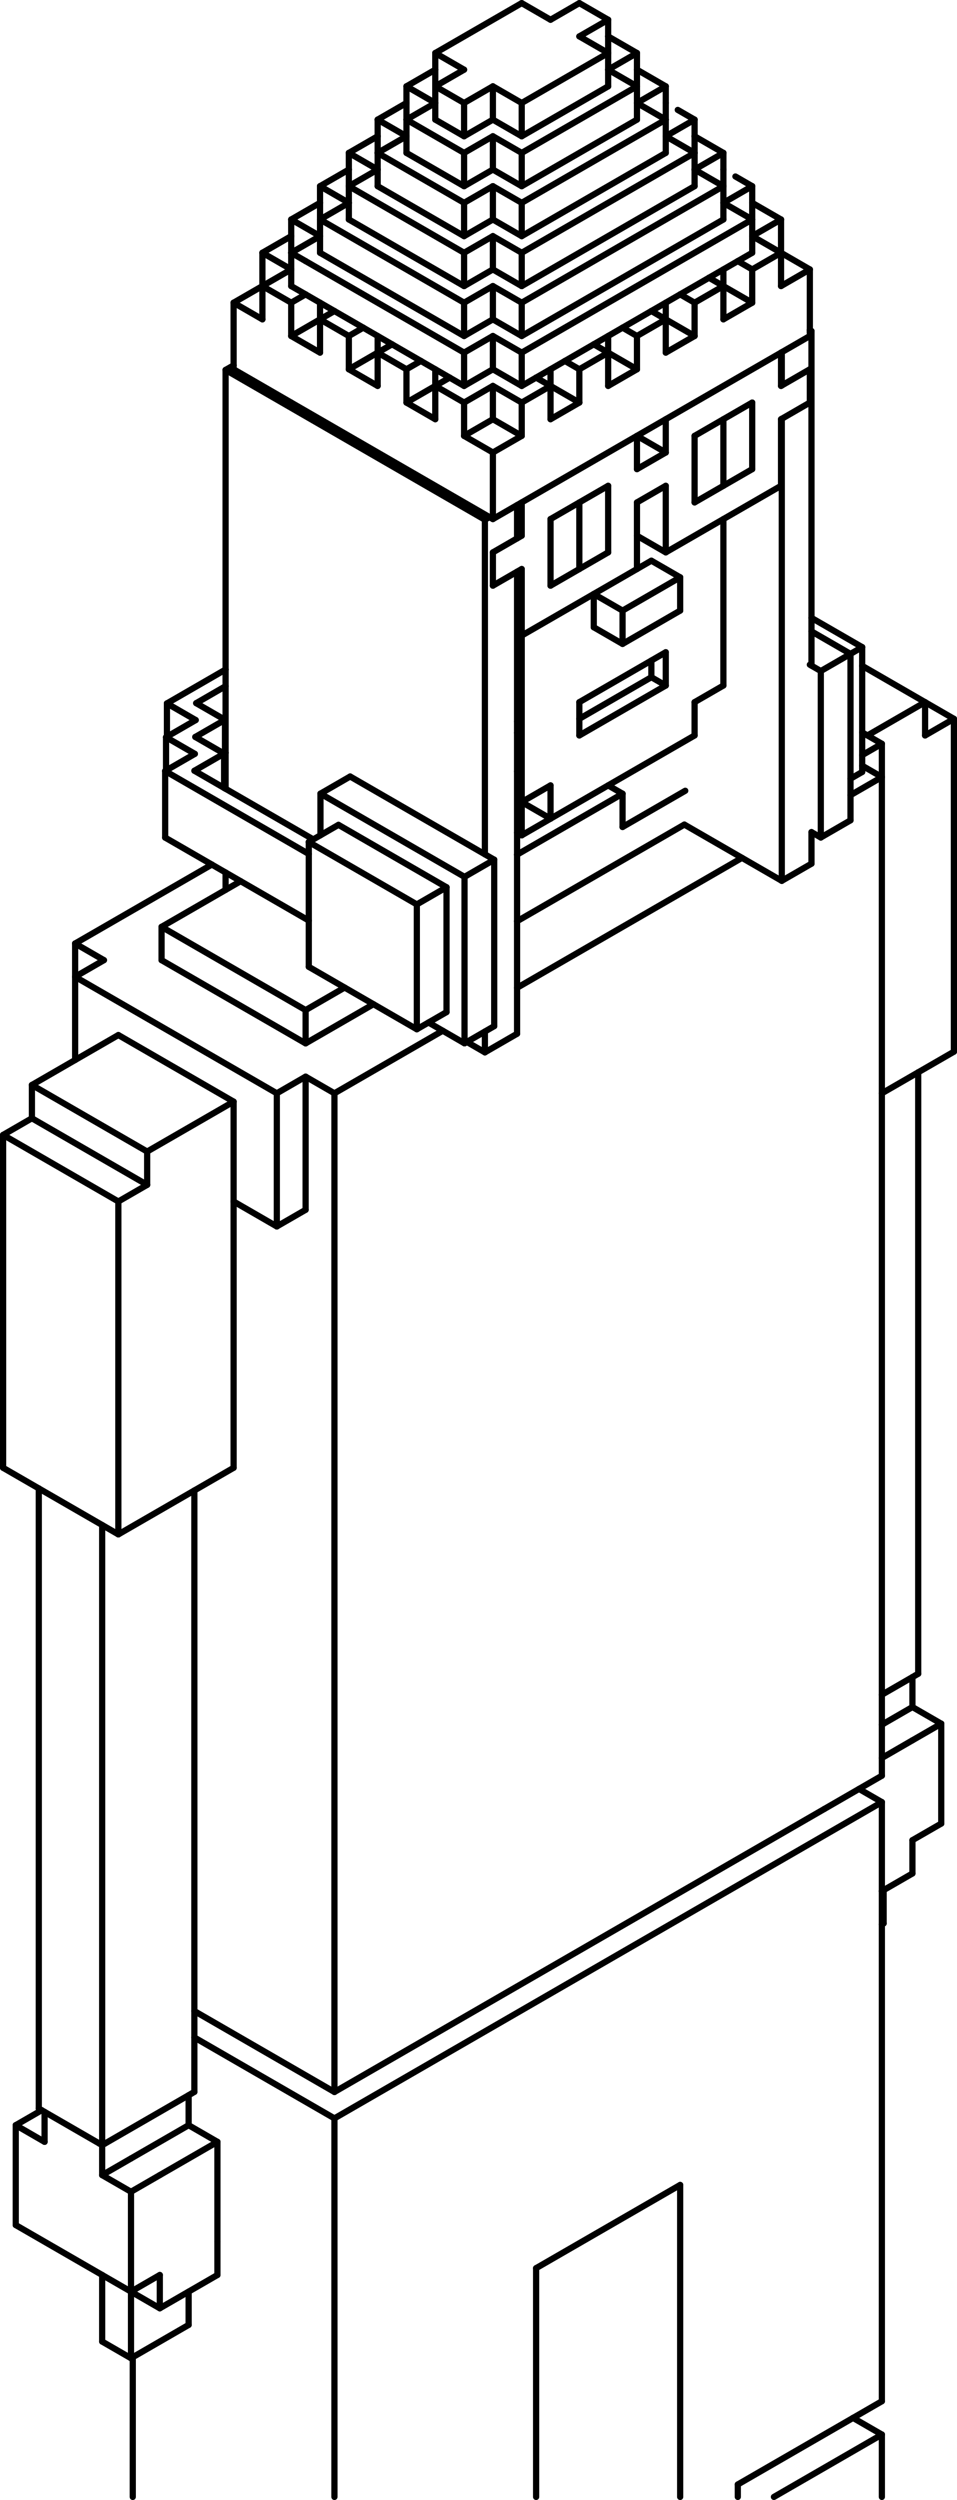 <svg xmlns="http://www.w3.org/2000/svg" viewBox="0 0 461.85 1205.81"><defs><style>.cls-1{fill:none;stroke:#000;stroke-linecap:round;stroke-linejoin:round;stroke-width:3px;}</style></defs><title>Asset 3riku</title><g id="Layer_2" data-name="Layer 2"><g id="Make2D::Visible::Curves"><line class="cls-1" x1="425.59" y1="1174.23" x2="373.5" y2="1204.31"/><line class="cls-1" x1="328.25" y1="1204.31" x2="328.25" y2="1053.84"/><line class="cls-1" x1="161.4" y1="1021.73" x2="161.4" y2="1204.31"/><line class="cls-1" x1="425.59" y1="1174.23" x2="425.59" y2="1204.31"/><line class="cls-1" x1="356.07" y1="1204.31" x2="356.07" y2="1198.31"/><line class="cls-1" x1="64.07" y1="1204.31" x2="64.07" y2="1136.92"/><line class="cls-1" x1="258.73" y1="1204.31" x2="258.73" y2="1093.98"/><line class="cls-1" x1="258.73" y1="182.13" x2="272.64" y2="174.1"/><line class="cls-1" x1="286.55" y1="166.07" x2="300.45" y2="158.04"/><line class="cls-1" x1="314.35" y1="150.01" x2="328.25" y2="141.98"/><line class="cls-1" x1="342.16" y1="133.96" x2="356.07" y2="125.93"/><line class="cls-1" x1="175.31" y1="158.04" x2="189.21" y2="166.07"/><line class="cls-1" x1="203.12" y1="174.1" x2="217.02" y2="182.13"/><line class="cls-1" x1="328.25" y1="141.98" x2="335.21" y2="146"/><line class="cls-1" x1="328.25" y1="141.98" x2="342.16" y2="133.96"/><line class="cls-1" x1="300.45" y1="158.04" x2="314.35" y2="150.01"/><line class="cls-1" x1="272.64" y1="174.1" x2="286.55" y2="166.07"/><line class="cls-1" x1="223.97" y1="186.14" x2="237.87" y2="178.11"/><line class="cls-1" x1="237.87" y1="178.11" x2="251.78" y2="186.14"/><line class="cls-1" x1="189.21" y1="166.07" x2="203.12" y2="174.1"/><line class="cls-1" x1="161.4" y1="150.01" x2="175.31" y2="158.04"/><polyline class="cls-1" points="154.45 113.89 147.5 117.9 140.54 121.92"/><line class="cls-1" x1="140.54" y1="121.92" x2="140.54" y2="137.98"/><polyline class="cls-1" points="223.97 170.08 230.92 166.07 237.87 162.06"/><polyline class="cls-1" points="237.87 162.06 244.83 166.07 251.78 170.08"/><line class="cls-1" x1="251.78" y1="170.08" x2="363.02" y2="105.86"/><line class="cls-1" x1="251.78" y1="170.08" x2="251.78" y2="186.14"/><line class="cls-1" x1="223.97" y1="170.08" x2="223.97" y2="186.14"/><line class="cls-1" x1="237.87" y1="162.06" x2="237.87" y2="178.11"/><polyline class="cls-1" points="363.02 105.86 356.07 101.85 349.13 97.84"/><line class="cls-1" x1="363.02" y1="105.86" x2="363.02" y2="121.92"/><line class="cls-1" x1="147.49" y1="125.93" x2="223.97" y2="170.08"/><line class="cls-1" x1="147.49" y1="141.98" x2="161.4" y2="150.01"/><polyline class="cls-1" points="154.45 89.8 161.4 93.82 168.35 97.83"/><line class="cls-1" x1="251.78" y1="146" x2="349.11" y2="89.8"/><line class="cls-1" x1="251.78" y1="162.06" x2="349.11" y2="105.86"/><polyline class="cls-1" points="335.21 81.78 342.16 77.77 349.11 73.75"/><line class="cls-1" x1="349.11" y1="73.75" x2="335.21" y2="65.72"/><line class="cls-1" x1="349.11" y1="89.8" x2="349.11" y2="105.86"/><line class="cls-1" x1="154.45" y1="105.86" x2="154.45" y2="121.92"/><line class="cls-1" x1="154.45" y1="105.86" x2="223.97" y2="146"/><line class="cls-1" x1="154.45" y1="121.92" x2="223.97" y2="162.06"/><polyline class="cls-1" points="168.35 73.75 175.31 77.77 182.26 81.78"/><line class="cls-1" x1="168.35" y1="89.8" x2="223.97" y2="121.92"/><line class="cls-1" x1="168.35" y1="105.86" x2="223.97" y2="137.98"/><line class="cls-1" x1="168.35" y1="89.8" x2="168.35" y2="105.86"/><polyline class="cls-1" points="237.87 113.89 244.83 117.9 251.78 121.92"/><line class="cls-1" x1="251.78" y1="121.92" x2="335.21" y2="73.75"/><line class="cls-1" x1="251.78" y1="137.98" x2="335.21" y2="89.8"/><line class="cls-1" x1="223.97" y1="121.92" x2="223.97" y2="137.98"/><line class="cls-1" x1="223.97" y1="137.98" x2="237.87" y2="129.95"/><line class="cls-1" x1="237.87" y1="113.89" x2="237.87" y2="129.95"/><polyline class="cls-1" points="321.3 65.72 328.25 61.71 335.21 57.7"/><line class="cls-1" x1="335.21" y1="65.72" x2="335.21" y2="73.75"/><line class="cls-1" x1="335.21" y1="73.75" x2="335.21" y2="89.8"/><polyline class="cls-1" points="182.26 57.7 189.21 61.71 196.16 65.72"/><line class="cls-1" x1="182.26" y1="89.8" x2="223.97" y2="113.89"/><line class="cls-1" x1="182.26" y1="73.75" x2="223.97" y2="97.83"/><line class="cls-1" x1="182.26" y1="73.75" x2="182.26" y2="89.8"/><polyline class="cls-1" points="237.87 89.8 244.83 93.82 251.78 97.83"/><line class="cls-1" x1="251.78" y1="113.89" x2="321.3" y2="73.75"/><line class="cls-1" x1="251.78" y1="97.83" x2="321.3" y2="57.7"/><line class="cls-1" x1="251.78" y1="97.83" x2="251.78" y2="113.89"/><line class="cls-1" x1="223.97" y1="97.83" x2="223.97" y2="113.89"/><line class="cls-1" x1="237.87" y1="105.86" x2="251.78" y2="113.89"/><line class="cls-1" x1="237.87" y1="89.8" x2="237.87" y2="105.86"/><polyline class="cls-1" points="307.4 49.67 314.35 45.65 321.3 41.64"/><line class="cls-1" x1="321.3" y1="57.7" x2="321.3" y2="73.75"/><polyline class="cls-1" points="196.16 41.64 203.12 45.65 210.07 49.67"/><line class="cls-1" x1="196.16" y1="73.75" x2="223.97" y2="89.8"/><line class="cls-1" x1="196.16" y1="57.7" x2="223.97" y2="73.75"/><line class="cls-1" x1="196.16" y1="57.7" x2="196.16" y2="73.75"/><polyline class="cls-1" points="223.97 73.75 230.92 69.73 237.87 65.72"/><polyline class="cls-1" points="237.87 65.72 244.83 69.73 251.78 73.75"/><line class="cls-1" x1="251.78" y1="89.8" x2="307.4" y2="57.7"/><line class="cls-1" x1="251.78" y1="73.75" x2="307.4" y2="41.64"/><line class="cls-1" x1="251.78" y1="73.75" x2="251.78" y2="89.8"/><line class="cls-1" x1="223.97" y1="73.75" x2="223.97" y2="89.8"/><line class="cls-1" x1="223.97" y1="89.8" x2="237.87" y2="81.78"/><line class="cls-1" x1="237.87" y1="81.78" x2="251.78" y2="89.8"/><line class="cls-1" x1="237.87" y1="65.72" x2="237.87" y2="81.78"/><line class="cls-1" x1="210.07" y1="33.61" x2="196.16" y2="41.64"/><polyline class="cls-1" points="293.5 33.61 300.45 29.6 307.4 25.58"/><line class="cls-1" x1="307.4" y1="41.64" x2="307.4" y2="57.7"/><line class="cls-1" x1="210.07" y1="57.7" x2="223.97" y2="65.72"/><line class="cls-1" x1="210.07" y1="41.64" x2="223.97" y2="49.67"/><line class="cls-1" x1="210.07" y1="41.64" x2="210.07" y2="57.7"/><line class="cls-1" x1="210.07" y1="25.58" x2="210.07" y2="33.61"/><line class="cls-1" x1="210.07" y1="25.58" x2="223.97" y2="33.61"/><line class="cls-1" x1="251.78" y1="65.72" x2="293.5" y2="41.64"/><line class="cls-1" x1="251.78" y1="49.67" x2="293.5" y2="25.58"/><line class="cls-1" x1="251.78" y1="49.67" x2="251.78" y2="65.72"/><line class="cls-1" x1="223.97" y1="49.67" x2="223.97" y2="65.72"/><line class="cls-1" x1="237.87" y1="57.7" x2="251.78" y2="65.72"/><line class="cls-1" x1="237.87" y1="41.64" x2="251.78" y2="49.67"/><line class="cls-1" x1="237.87" y1="41.64" x2="237.87" y2="57.7"/><line class="cls-1" x1="293.5" y1="17.55" x2="293.5" y2="25.58"/><line class="cls-1" x1="293.5" y1="25.58" x2="293.5" y2="41.64"/><line class="cls-1" x1="279.59" y1="17.55" x2="293.5" y2="9.53"/><line class="cls-1" x1="390.83" y1="159.23" x2="390.83" y2="162.06"/><line class="cls-1" x1="349.11" y1="137.98" x2="335.22" y2="146"/><line class="cls-1" x1="363.02" y1="146" x2="349.11" y2="154.03"/><line class="cls-1" x1="349.11" y1="137.98" x2="349.11" y2="154.03"/><line class="cls-1" x1="363.02" y1="129.95" x2="363.02" y2="146"/><line class="cls-1" x1="349.11" y1="129.95" x2="349.11" y2="137.98"/><line class="cls-1" x1="279.59" y1="194.17" x2="265.69" y2="202.2"/><line class="cls-1" x1="265.69" y1="186.14" x2="279.59" y2="194.17"/><line class="cls-1" x1="237.87" y1="218.25" x2="237.87" y2="250.36"/><line class="cls-1" x1="168.35" y1="162.06" x2="154.45" y2="154.03"/><line class="cls-1" x1="154.45" y1="170.08" x2="140.54" y2="162.06"/><line class="cls-1" x1="154.45" y1="154.03" x2="154.45" y2="170.08"/><line class="cls-1" x1="154.45" y1="146" x2="154.45" y2="154.03"/><line class="cls-1" x1="140.54" y1="146" x2="140.54" y2="162.06"/><line class="cls-1" x1="237.87" y1="250.36" x2="140.54" y2="194.17"/><line class="cls-1" x1="390.83" y1="162.06" x2="237.87" y2="250.36"/><line class="cls-1" x1="140.54" y1="194.17" x2="112.74" y2="178.11"/><line class="cls-1" x1="63.22" y1="1105.3" x2="63.22" y2="1137.41"/><line class="cls-1" x1="91.03" y1="1025.02" x2="63.22" y2="1041.07"/><line class="cls-1" x1="77.12" y1="1097.27" x2="63.22" y2="1105.3"/><line class="cls-1" x1="77.12" y1="1049.1" x2="63.22" y2="1057.13"/><line class="cls-1" x1="7.6" y1="1025.02" x2="20.12" y2="1017.79"/><line class="cls-1" x1="63.22" y1="1057.13" x2="63.22" y2="1105.3"/><line class="cls-1" x1="49.31" y1="1097.27" x2="7.6" y2="1073.19"/><line class="cls-1" x1="104.93" y1="1033.05" x2="104.93" y2="1081.22"/><line class="cls-1" x1="104.93" y1="1097.27" x2="77.12" y2="1113.33"/><line class="cls-1" x1="77.12" y1="1113.33" x2="63.22" y2="1105.3"/><line class="cls-1" x1="20.11" y1="1017.79" x2="47.92" y2="1033.85"/><line class="cls-1" x1="49.31" y1="735.55" x2="49.31" y2="1034.66"/><line class="cls-1" x1="93.8" y1="1008.97" x2="93.8" y2="718.87"/><line class="cls-1" x1="50.7" y1="1033.85" x2="92.42" y2="1009.77"/><line class="cls-1" x1="116.14" y1="425.01" x2="77.97" y2="447.04"/><line class="cls-1" x1="300.45" y1="398.88" x2="330.71" y2="381.4"/><line class="cls-1" x1="443.13" y1="517.2" x2="425.6" y2="527.32"/><line class="cls-1" x1="418.64" y1="354.73" x2="446.45" y2="338.67"/><line class="cls-1" x1="416.09" y1="353.25" x2="425.59" y2="358.74"/><line class="cls-1" x1="112.74" y1="531.34" x2="112.74" y2="579.5"/><line class="cls-1" x1="57.12" y1="499.22" x2="112.74" y2="531.34"/><line class="cls-1" x1="57.12" y1="740.06" x2="112.74" y2="707.95"/><line class="cls-1" x1="18.73" y1="717.9" x2="57.12" y2="740.06"/><line class="cls-1" x1="36.26" y1="511.26" x2="57.12" y2="499.22"/><line class="cls-1" x1="57.12" y1="579.5" x2="57.12" y2="740.06"/><line class="cls-1" x1="15.4" y1="523.31" x2="71.02" y2="555.42"/><line class="cls-1" x1="71.02" y1="571.47" x2="57.12" y2="579.5"/><line class="cls-1" x1="71.02" y1="555.42" x2="71.02" y2="571.47"/><line class="cls-1" x1="57.12" y1="579.5" x2="1.5" y2="547.39"/><line class="cls-1" x1="15.4" y1="539.36" x2="71.02" y2="571.47"/><line class="cls-1" x1="112.74" y1="531.34" x2="71.02" y2="555.42"/><line class="cls-1" x1="133.59" y1="527.32" x2="133.59" y2="591.54"/><line class="cls-1" x1="133.59" y1="527.32" x2="36.26" y2="471.13"/><line class="cls-1" x1="249.55" y1="444.32" x2="330.29" y2="397.7"/><line class="cls-1" x1="77.97" y1="463.1" x2="77.97" y2="447.04"/><line class="cls-1" x1="77.97" y1="447.04" x2="147.49" y2="487.19"/><line class="cls-1" x1="161.4" y1="1009" x2="425.59" y2="856.47"/><line class="cls-1" x1="93.8" y1="969.97" x2="161.4" y2="1009"/><line class="cls-1" x1="358.09" y1="413.76" x2="249.54" y2="476.44"/><line class="cls-1" x1="425.59" y1="374.79" x2="410.46" y2="383.53"/><line class="cls-1" x1="425.59" y1="374.79" x2="425.59" y2="856.47"/><line class="cls-1" x1="161.4" y1="527.32" x2="161.4" y2="1009"/><line class="cls-1" x1="251.78" y1="354.73" x2="249.54" y2="353.43"/><line class="cls-1" x1="249.54" y1="412.21" x2="300.45" y2="382.82"/><line class="cls-1" x1="279.59" y1="346.7" x2="314.35" y2="326.63"/><line class="cls-1" x1="416.09" y1="372.34" x2="410.46" y2="375.59"/><line class="cls-1" x1="416.09" y1="372.34" x2="416.09" y2="321.14"/><line class="cls-1" x1="396.12" y1="323.66" x2="390.83" y2="320.6"/><line class="cls-1" x1="410.45" y1="395.66" x2="396.12" y2="403.94"/><line class="cls-1" x1="396.12" y1="403.94" x2="396.12" y2="323.66"/><line class="cls-1" x1="410.45" y1="315.39" x2="396.12" y2="323.66"/><line class="cls-1" x1="410.45" y1="395.66" x2="410.45" y2="315.39"/><line class="cls-1" x1="321.3" y1="330.64" x2="321.3" y2="314.58"/><line class="cls-1" x1="279.59" y1="354.73" x2="321.3" y2="330.64"/><line class="cls-1" x1="279.59" y1="338.67" x2="279.59" y2="354.73"/><line class="cls-1" x1="321.3" y1="314.58" x2="279.59" y2="338.67"/><line class="cls-1" x1="335.21" y1="338.67" x2="349.11" y2="330.64"/><line class="cls-1" x1="335.21" y1="354.73" x2="335.21" y2="338.67"/><line class="cls-1" x1="265.69" y1="394.86" x2="335.21" y2="354.73"/><line class="cls-1" x1="251.78" y1="306.56" x2="251.78" y2="386.84"/><line class="cls-1" x1="349.11" y1="330.64" x2="349.11" y2="250.36"/><line class="cls-1" x1="286.55" y1="302.54" x2="300.45" y2="310.57"/><line class="cls-1" x1="286.55" y1="286.49" x2="286.55" y2="302.54"/><line class="cls-1" x1="314.35" y1="270.43" x2="307.4" y2="274.45"/><line class="cls-1" x1="300.45" y1="310.57" x2="328.25" y2="294.51"/><line class="cls-1" x1="300.45" y1="294.51" x2="300.45" y2="310.57"/><line class="cls-1" x1="328.25" y1="278.46" x2="300.45" y2="294.51"/><line class="cls-1" x1="328.25" y1="294.51" x2="328.25" y2="278.46"/><line class="cls-1" x1="215.49" y1="427.94" x2="215.49" y2="488.16"/><line class="cls-1" x1="201.16" y1="436.22" x2="201.16" y2="496.43"/><line class="cls-1" x1="163.35" y1="397.84" x2="215.49" y2="427.94"/><line class="cls-1" x1="201.16" y1="436.22" x2="215.49" y2="427.94"/><line class="cls-1" x1="149.02" y1="406.11" x2="201.16" y2="436.22"/><line class="cls-1" x1="149.02" y1="406.11" x2="163.35" y2="397.84"/><line class="cls-1" x1="149.02" y1="466.32" x2="149.02" y2="406.11"/><line class="cls-1" x1="201.16" y1="496.43" x2="215.49" y2="488.16"/><line class="cls-1" x1="201.16" y1="496.43" x2="149.02" y2="466.32"/><line class="cls-1" x1="249.54" y1="444.33" x2="249.54" y2="498.6"/><line class="cls-1" x1="249.54" y1="275.74" x2="249.54" y2="412.22"/><line class="cls-1" x1="249.54" y1="243.63" x2="249.54" y2="259.69"/><line class="cls-1" x1="377.29" y1="201.98" x2="377.29" y2="424.84"/><line class="cls-1" x1="377.29" y1="169.88" x2="377.29" y2="185.93"/><line class="cls-1" x1="377.29" y1="424.84" x2="330.28" y2="397.71"/><line class="cls-1" x1="234.01" y1="250.68" x2="234.01" y2="412.05"/><line class="cls-1" x1="391.62" y1="298.01" x2="391.62" y2="321.05"/><line class="cls-1" x1="108.87" y1="322.93" x2="108.87" y2="363.07"/><polyline class="cls-1" points="234.01 250.68 136.68 194.48 108.87 178.43"/><line class="cls-1" x1="335.21" y1="242.33" x2="335.21" y2="210.23"/><line class="cls-1" x1="335.21" y1="210.23" x2="363.02" y2="194.17"/><line class="cls-1" x1="265.69" y1="282.48" x2="265.69" y2="250.36"/><line class="cls-1" x1="265.69" y1="250.36" x2="293.5" y2="234.31"/><line class="cls-1" x1="251.78" y1="242.33" x2="251.78" y2="258.38"/><line class="cls-1" x1="390.83" y1="178.11" x2="376.93" y2="186.14"/><line class="cls-1" x1="376.93" y1="202.2" x2="390.83" y2="194.17"/><line class="cls-1" x1="321.3" y1="266.42" x2="376.93" y2="234.31"/><line class="cls-1" x1="321.3" y1="234.31" x2="321.3" y2="266.42"/><line class="cls-1" x1="307.4" y1="274.45" x2="307.4" y2="242.33"/><line class="cls-1" x1="251.78" y1="306.56" x2="307.4" y2="274.45"/><line class="cls-1" x1="251.78" y1="274.45" x2="251.78" y2="306.56"/><line class="cls-1" x1="237.87" y1="282.48" x2="251.78" y2="274.45"/><line class="cls-1" x1="237.87" y1="266.42" x2="237.87" y2="282.48"/><line class="cls-1" x1="251.78" y1="258.39" x2="237.87" y2="266.42"/><line class="cls-1" x1="108.15" y1="363.48" x2="108.15" y2="379.54"/><line class="cls-1" x1="108.58" y1="347.18" x2="108.58" y2="363.23"/><line class="cls-1" x1="149.02" y1="444" x2="102.23" y2="416.99"/><line class="cls-1" x1="108.87" y1="380.44" x2="151.18" y2="404.86"/><line class="cls-1" x1="108.16" y1="380.03" x2="108.87" y2="380.44"/><line class="cls-1" x1="93.82" y1="371.75" x2="108.16" y2="380.03"/><line class="cls-1" x1="108.15" y1="363.48" x2="93.82" y2="371.75"/><line class="cls-1" x1="94.25" y1="355.45" x2="108.15" y2="363.48"/><line class="cls-1" x1="108.58" y1="347.18" x2="94.25" y2="355.45"/><line class="cls-1" x1="80.56" y1="339.27" x2="108.87" y2="322.92"/><line class="cls-1" x1="94.04" y1="363.6" x2="80.13" y2="355.57"/><line class="cls-1" x1="80.13" y1="371.63" x2="94.04" y2="363.6"/><line class="cls-1" x1="149.02" y1="411.89" x2="79.71" y2="371.87"/><line class="cls-1" x1="238.51" y1="414.65" x2="238.51" y2="494.93"/><line class="cls-1" x1="224.18" y1="422.93" x2="224.18" y2="503.21"/><line class="cls-1" x1="168.99" y1="374.52" x2="238.51" y2="414.65"/><line class="cls-1" x1="224.18" y1="422.93" x2="238.51" y2="414.65"/><line class="cls-1" x1="154.66" y1="382.79" x2="224.18" y2="422.93"/><line class="cls-1" x1="154.66" y1="402.86" x2="154.66" y2="382.79"/><line class="cls-1" x1="224.18" y1="503.21" x2="238.51" y2="494.93"/><line class="cls-1" x1="224.18" y1="503.21" x2="206.8" y2="493.17"/><line class="cls-1" x1="425.59" y1="912.14" x2="440.34" y2="903.62"/><line class="cls-1" x1="411.69" y1="1166.2" x2="356.07" y2="1198.31"/><line class="cls-1" x1="425.59" y1="912.14" x2="425.59" y2="1158.17"/><line class="cls-1" x1="425.59" y1="869.2" x2="425.59" y2="912.14"/><line class="cls-1" x1="425.59" y1="869.2" x2="161.4" y2="1021.73"/><line class="cls-1" x1="161.4" y1="1021.73" x2="93.8" y2="982.7"/><line class="cls-1" x1="349.11" y1="234.31" x2="349.11" y2="202.2"/><line class="cls-1" x1="279.59" y1="274.45" x2="279.59" y2="242.33"/><line class="cls-1" x1="265.69" y1="282.48" x2="279.59" y2="274.45"/><line class="cls-1" x1="293.5" y1="266.42" x2="293.5" y2="234.31"/><line class="cls-1" x1="279.59" y1="274.45" x2="293.5" y2="266.42"/><line class="cls-1" x1="349.11" y1="234.31" x2="363.02" y2="226.28"/><line class="cls-1" x1="363.02" y1="226.28" x2="363.02" y2="194.17"/><line class="cls-1" x1="335.21" y1="242.33" x2="349.11" y2="234.31"/><line class="cls-1" x1="258.73" y1="1093.98" x2="328.25" y2="1053.84"/><line class="cls-1" x1="425.59" y1="1158.17" x2="411.69" y2="1166.2"/><line class="cls-1" x1="411.68" y1="1166.2" x2="425.59" y2="1174.23"/><line class="cls-1" x1="440.34" y1="887.56" x2="440.34" y2="903.62"/><line class="cls-1" x1="454.25" y1="831.37" x2="440.34" y2="823.34"/><line class="cls-1" x1="454.25" y1="831.37" x2="454.25" y2="879.54"/><line class="cls-1" x1="440.34" y1="839.39" x2="454.25" y2="831.37"/><line class="cls-1" x1="440.34" y1="887.56" x2="454.25" y2="879.54"/><line class="cls-1" x1="426.44" y1="831.37" x2="440.34" y2="823.34"/><line class="cls-1" x1="426.44" y1="911.64" x2="426.44" y2="927.7"/><line class="cls-1" x1="154.66" y1="382.79" x2="168.99" y2="374.52"/><line class="cls-1" x1="425.6" y1="928.19" x2="426.44" y2="927.7"/><line class="cls-1" x1="79.71" y1="371.87" x2="80.13" y2="371.63"/><line class="cls-1" x1="80.13" y1="355.57" x2="80.56" y2="355.33"/><line class="cls-1" x1="94.46" y1="347.3" x2="80.56" y2="339.27"/><line class="cls-1" x1="94.68" y1="339.15" x2="108.58" y2="347.18"/><line class="cls-1" x1="108.58" y1="379.29" x2="108.15" y2="379.54"/><line class="cls-1" x1="79.71" y1="371.87" x2="79.71" y2="403.99"/><line class="cls-1" x1="80.13" y1="355.57" x2="80.13" y2="371.63"/><line class="cls-1" x1="80.56" y1="339.27" x2="80.56" y2="355.33"/><line class="cls-1" x1="80.56" y1="355.33" x2="94.46" y2="347.3"/><line class="cls-1" x1="108.58" y1="363.23" x2="108.58" y2="379.29"/><line class="cls-1" x1="108.15" y1="379.54" x2="108.15" y2="380.02"/><line class="cls-1" x1="307.4" y1="242.33" x2="321.3" y2="234.31"/><line class="cls-1" x1="376.93" y1="234.31" x2="376.93" y2="202.2"/><line class="cls-1" x1="390.83" y1="194.17" x2="390.83" y2="178.11"/><line class="cls-1" x1="376.93" y1="186.14" x2="376.93" y2="170.08"/><line class="cls-1" x1="321.3" y1="202.2" x2="321.3" y2="218.25"/><line class="cls-1" x1="321.3" y1="218.25" x2="307.4" y2="226.28"/><line class="cls-1" x1="307.4" y1="226.28" x2="307.4" y2="210.23"/><line class="cls-1" x1="307.4" y1="258.39" x2="321.3" y2="266.42"/><line class="cls-1" x1="307.4" y1="210.23" x2="321.3" y2="218.25"/><line class="cls-1" x1="441.73" y1="808.09" x2="443.13" y2="807.29"/><line class="cls-1" x1="443.13" y1="807.29" x2="443.13" y2="517.2"/><line class="cls-1" x1="440.34" y1="808.89" x2="440.34" y2="823.34"/><line class="cls-1" x1="440.36" y1="808.89" x2="441.73" y2="808.09"/><line class="cls-1" x1="234.01" y1="507.57" x2="225.32" y2="502.55"/><line class="cls-1" x1="391.62" y1="159.69" x2="390.83" y2="160.14"/><line class="cls-1" x1="108.87" y1="178.43" x2="108.87" y2="322.93"/><line class="cls-1" x1="249.54" y1="498.6" x2="234.01" y2="507.57"/><line class="cls-1" x1="391.62" y1="401.34" x2="391.62" y2="416.57"/><line class="cls-1" x1="391.62" y1="416.57" x2="377.29" y2="424.84"/><line class="cls-1" x1="314.35" y1="270.43" x2="328.25" y2="278.46"/><line class="cls-1" x1="286.55" y1="286.49" x2="300.45" y2="294.51"/><line class="cls-1" x1="251.78" y1="402.89" x2="251.78" y2="386.84"/><line class="cls-1" x1="251.78" y1="386.84" x2="265.69" y2="378.81"/><line class="cls-1" x1="265.69" y1="378.81" x2="265.69" y2="394.86"/><line class="cls-1" x1="265.68" y1="394.86" x2="251.78" y2="402.89"/><line class="cls-1" x1="251.78" y1="402.89" x2="251.77" y2="402.89"/><line class="cls-1" x1="249.54" y1="372.07" x2="251.78" y2="370.78"/><line class="cls-1" x1="251.78" y1="386.84" x2="265.69" y2="394.86"/><line class="cls-1" x1="108.87" y1="363.07" x2="108.58" y2="363.23"/><line class="cls-1" x1="108.87" y1="330.95" x2="94.68" y2="339.15"/><line class="cls-1" x1="108.87" y1="420.81" x2="108.87" y2="429.21"/><line class="cls-1" x1="108.87" y1="363.07" x2="108.87" y2="380.44"/><line class="cls-1" x1="234.01" y1="497.54" x2="234.01" y2="507.57"/><line class="cls-1" x1="108.87" y1="178.43" x2="112.74" y2="176.2"/><line class="cls-1" x1="391.62" y1="159.69" x2="391.62" y2="298.01"/><line class="cls-1" x1="251.78" y1="346.7" x2="249.55" y2="347.99"/><line class="cls-1" x1="213.68" y1="497.14" x2="161.4" y2="527.32"/><line class="cls-1" x1="391.62" y1="401.34" x2="396.12" y2="403.94"/><line class="cls-1" x1="112.74" y1="176.19" x2="112.74" y2="178.11"/><line class="cls-1" x1="64.08" y1="1136.92" x2="63.22" y2="1137.41"/><line class="cls-1" x1="236.22" y1="249.4" x2="234.01" y2="250.68"/><line class="cls-1" x1="249.54" y1="412.22" x2="249.54" y2="444.33"/><line class="cls-1" x1="390.83" y1="159.23" x2="391.62" y2="159.69"/><line class="cls-1" x1="414.56" y1="862.83" x2="425.59" y2="869.2"/><line class="cls-1" x1="102.23" y1="416.99" x2="79.71" y2="403.99"/><line class="cls-1" x1="251.77" y1="402.89" x2="249.54" y2="401.6"/><line class="cls-1" x1="314.36" y1="326.63" x2="321.3" y2="330.64"/><line class="cls-1" x1="425.59" y1="817.41" x2="440.36" y2="808.89"/><line class="cls-1" x1="425.6" y1="831.86" x2="426.44" y2="831.37"/><line class="cls-1" x1="425.59" y1="847.92" x2="440.34" y2="839.39"/><line class="cls-1" x1="147.49" y1="503.24" x2="180.23" y2="484.34"/><line class="cls-1" x1="300.45" y1="382.82" x2="293.5" y2="378.81"/><line class="cls-1" x1="397.78" y1="872.52" x2="397.78" y2="872.52"/><line class="cls-1" x1="410.45" y1="315.39" x2="391.62" y2="304.52"/><line class="cls-1" x1="416.09" y1="312.13" x2="410.45" y2="315.39"/><line class="cls-1" x1="416.09" y1="312.13" x2="391.62" y2="298.01"/><line class="cls-1" x1="314.35" y1="326.63" x2="314.35" y2="318.6"/><line class="cls-1" x1="300.45" y1="398.88" x2="300.45" y2="382.82"/><line class="cls-1" x1="161.4" y1="527.32" x2="147.49" y2="519.29"/><line class="cls-1" x1="36.26" y1="455.07" x2="36.26" y2="471.13"/><line class="cls-1" x1="36.26" y1="455.07" x2="102.24" y2="416.99"/><line class="cls-1" x1="147.49" y1="487.19" x2="166.33" y2="476.31"/><line class="cls-1" x1="147.49" y1="503.24" x2="147.49" y2="487.19"/><line class="cls-1" x1="77.97" y1="463.1" x2="147.49" y2="503.24"/><line class="cls-1" x1="36.26" y1="471.13" x2="36.26" y2="511.26"/><line class="cls-1" x1="133.59" y1="591.54" x2="112.74" y2="579.5"/><line class="cls-1" x1="36.26" y1="471.13" x2="50.16" y2="463.1"/><line class="cls-1" x1="147.49" y1="519.29" x2="133.59" y2="527.32"/><line class="cls-1" x1="147.49" y1="583.52" x2="133.59" y2="591.54"/><line class="cls-1" x1="15.4" y1="523.31" x2="15.4" y2="539.36"/><line class="cls-1" x1="1.5" y1="547.39" x2="15.4" y2="539.36"/><line class="cls-1" x1="1.5" y1="547.39" x2="1.5" y2="707.95"/><line class="cls-1" x1="112.74" y1="579.5" x2="112.74" y2="707.95"/><line class="cls-1" x1="147.49" y1="519.29" x2="147.49" y2="583.52"/><line class="cls-1" x1="50.16" y1="463.1" x2="36.26" y2="455.07"/><line class="cls-1" x1="425.59" y1="358.74" x2="416.09" y2="364.22"/><line class="cls-1" x1="425.59" y1="358.74" x2="425.59" y2="374.79"/><line class="cls-1" x1="460.35" y1="346.7" x2="446.45" y2="338.67"/><line class="cls-1" x1="446.45" y1="338.67" x2="446.45" y2="354.73"/><line class="cls-1" x1="446.45" y1="354.73" x2="460.35" y2="346.7"/><line class="cls-1" x1="460.35" y1="346.7" x2="460.35" y2="507.26"/><line class="cls-1" x1="460.35" y1="507.26" x2="443.13" y2="517.2"/><line class="cls-1" x1="265.69" y1="178.11" x2="265.69" y2="186.14"/><line class="cls-1" x1="182.27" y1="65.72" x2="168.35" y2="73.75"/><line class="cls-1" x1="182.26" y1="57.7" x2="182.26" y2="65.72"/><line class="cls-1" x1="196.17" y1="49.66" x2="182.26" y2="57.7"/><line class="cls-1" x1="196.16" y1="41.64" x2="196.16" y2="49.67"/><line class="cls-1" x1="15.4" y1="523.31" x2="36.26" y2="511.26"/><line class="cls-1" x1="416.09" y1="321.14" x2="416.09" y2="312.13"/><line class="cls-1" x1="416.09" y1="369.3" x2="425.59" y2="374.79"/><line class="cls-1" x1="416.09" y1="321.14" x2="446.45" y2="338.67"/><line class="cls-1" x1="1.5" y1="707.95" x2="18.73" y2="717.9"/><line class="cls-1" x1="49.31" y1="1034.66" x2="50.7" y2="1033.85"/><line class="cls-1" x1="92.42" y1="1009.77" x2="93.8" y2="1008.97"/><line class="cls-1" x1="18.72" y1="1016.99" x2="18.72" y2="717.89"/><line class="cls-1" x1="18.72" y1="1016.99" x2="20.11" y2="1017.79"/><line class="cls-1" x1="47.92" y1="1033.85" x2="49.31" y2="1034.66"/><line class="cls-1" x1="77.12" y1="1097.27" x2="77.12" y2="1113.33"/><line class="cls-1" x1="104.93" y1="1081.22" x2="104.93" y2="1097.27"/><line class="cls-1" x1="63.22" y1="1137.41" x2="49.31" y2="1129.38"/><line class="cls-1" x1="91.03" y1="1121.35" x2="64.08" y2="1136.92"/><line class="cls-1" x1="104.93" y1="1033.05" x2="77.12" y2="1049.1"/><line class="cls-1" x1="63.22" y1="1057.13" x2="49.31" y2="1049.1"/><line class="cls-1" x1="7.6" y1="1025.02" x2="7.6" y2="1073.19"/><line class="cls-1" x1="63.22" y1="1105.3" x2="49.31" y2="1097.27"/><line class="cls-1" x1="63.22" y1="1041.07" x2="49.31" y2="1049.1"/><line class="cls-1" x1="21.51" y1="1033.05" x2="7.6" y2="1025.02"/><line class="cls-1" x1="91.03" y1="1025.02" x2="104.93" y2="1033.05"/><line class="cls-1" x1="49.31" y1="1097.27" x2="49.31" y2="1129.38"/><line class="cls-1" x1="91.03" y1="1105.3" x2="91.03" y2="1121.35"/><line class="cls-1" x1="91.03" y1="1010.57" x2="91.03" y2="1025.02"/><line class="cls-1" x1="21.51" y1="1018.6" x2="21.51" y2="1033.05"/><line class="cls-1" x1="49.31" y1="1034.66" x2="49.31" y2="1049.1"/><line class="cls-1" x1="140.54" y1="146" x2="126.64" y2="137.98"/><line class="cls-1" x1="126.64" y1="121.92" x2="140.54" y2="129.95"/><line class="cls-1" x1="140.54" y1="129.95" x2="126.64" y2="137.98"/><line class="cls-1" x1="126.64" y1="137.98" x2="126.64" y2="154.03"/><line class="cls-1" x1="126.64" y1="154.03" x2="112.74" y2="146"/><line class="cls-1" x1="126.64" y1="121.92" x2="126.64" y2="137.98"/><line class="cls-1" x1="112.74" y1="146" x2="126.64" y2="137.98"/><line class="cls-1" x1="126.64" y1="121.92" x2="140.54" y2="113.89"/><line class="cls-1" x1="112.74" y1="146" x2="112.74" y2="176.19"/><line class="cls-1" x1="140.54" y1="162.06" x2="154.45" y2="154.03"/><line class="cls-1" x1="140.54" y1="146" x2="147.49" y2="141.98"/><line class="cls-1" x1="168.35" y1="178.11" x2="182.26" y2="170.08"/><line class="cls-1" x1="168.35" y1="162.06" x2="168.35" y2="178.11"/><line class="cls-1" x1="182.26" y1="170.08" x2="182.26" y2="186.14"/><line class="cls-1" x1="182.26" y1="186.14" x2="168.35" y2="178.11"/><line class="cls-1" x1="168.35" y1="162.06" x2="175.31" y2="158.04"/><line class="cls-1" x1="196.16" y1="194.17" x2="210.07" y2="186.14"/><line class="cls-1" x1="196.16" y1="178.11" x2="196.16" y2="194.17"/><line class="cls-1" x1="210.07" y1="186.14" x2="210.07" y2="202.2"/><line class="cls-1" x1="210.07" y1="202.2" x2="196.16" y2="194.17"/><line class="cls-1" x1="196.16" y1="178.11" x2="203.12" y2="174.1"/><line class="cls-1" x1="196.16" y1="178.11" x2="182.26" y2="170.08"/><line class="cls-1" x1="237.87" y1="186.14" x2="237.87" y2="202.2"/><line class="cls-1" x1="223.97" y1="210.23" x2="237.87" y2="202.2"/><line class="cls-1" x1="237.87" y1="202.2" x2="251.78" y2="210.23"/><line class="cls-1" x1="251.78" y1="194.17" x2="251.78" y2="210.23"/><line class="cls-1" x1="251.78" y1="210.23" x2="237.87" y2="218.25"/><line class="cls-1" x1="223.97" y1="194.17" x2="223.97" y2="210.23"/><line class="cls-1" x1="237.87" y1="218.25" x2="223.97" y2="210.23"/><line class="cls-1" x1="223.97" y1="194.17" x2="237.87" y2="186.14"/><line class="cls-1" x1="237.87" y1="186.14" x2="251.78" y2="194.17"/><line class="cls-1" x1="223.97" y1="194.17" x2="210.07" y2="186.14"/><line class="cls-1" x1="279.59" y1="178.11" x2="279.59" y2="194.17"/><line class="cls-1" x1="265.69" y1="186.14" x2="265.69" y2="202.2"/><line class="cls-1" x1="265.69" y1="186.14" x2="258.73" y2="182.13"/><line class="cls-1" x1="265.69" y1="186.14" x2="251.78" y2="194.17"/><line class="cls-1" x1="293.5" y1="170.08" x2="307.4" y2="178.11"/><line class="cls-1" x1="307.4" y1="162.06" x2="307.4" y2="178.11"/><line class="cls-1" x1="293.5" y1="170.08" x2="293.5" y2="186.14"/><line class="cls-1" x1="307.4" y1="178.11" x2="293.5" y2="186.14"/><line class="cls-1" x1="293.5" y1="170.08" x2="286.55" y2="166.07"/><line class="cls-1" x1="293.5" y1="170.08" x2="279.59" y2="178.11"/><line class="cls-1" x1="321.3" y1="154.03" x2="335.21" y2="162.06"/><line class="cls-1" x1="335.21" y1="146" x2="335.21" y2="162.06"/><line class="cls-1" x1="321.3" y1="154.03" x2="321.3" y2="170.08"/><line class="cls-1" x1="335.21" y1="162.06" x2="321.3" y2="170.08"/><line class="cls-1" x1="321.3" y1="154.03" x2="314.35" y2="150.01"/><line class="cls-1" x1="321.3" y1="154.03" x2="307.4" y2="162.06"/><line class="cls-1" x1="349.11" y1="137.98" x2="363.02" y2="146"/><line class="cls-1" x1="349.11" y1="137.98" x2="342.16" y2="133.96"/><line class="cls-1" x1="376.93" y1="105.86" x2="376.93" y2="121.92"/><line class="cls-1" x1="376.93" y1="121.92" x2="390.83" y2="129.95"/><line class="cls-1" x1="376.93" y1="121.92" x2="376.93" y2="137.98"/><line class="cls-1" x1="390.83" y1="129.95" x2="376.93" y2="137.98"/><line class="cls-1" x1="363.02" y1="113.89" x2="376.93" y2="105.86"/><line class="cls-1" x1="376.93" y1="121.92" x2="363.02" y2="113.89"/><line class="cls-1" x1="376.93" y1="121.92" x2="363.02" y2="129.95"/><line class="cls-1" x1="390.83" y1="129.95" x2="390.83" y2="159.23"/><line class="cls-1" x1="363.02" y1="97.83" x2="376.93" y2="105.86"/><line class="cls-1" x1="293.5" y1="25.58" x2="279.59" y2="17.55"/><line class="cls-1" x1="293.5" y1="9.53" x2="293.5" y2="17.55"/><line class="cls-1" x1="293.5" y1="9.53" x2="279.59" y2="1.5"/><line class="cls-1" x1="265.69" y1="9.53" x2="251.78" y2="1.5"/><line class="cls-1" x1="279.59" y1="1.5" x2="265.69" y2="9.53"/><line class="cls-1" x1="251.78" y1="1.5" x2="210.07" y2="25.58"/><line class="cls-1" x1="223.97" y1="49.67" x2="237.87" y2="41.64"/><line class="cls-1" x1="223.97" y1="65.72" x2="237.87" y2="57.7"/><line class="cls-1" x1="223.97" y1="33.61" x2="210.07" y2="41.64"/><line class="cls-1" x1="307.4" y1="25.58" x2="307.4" y2="33.61"/><line class="cls-1" x1="307.4" y1="25.58" x2="293.5" y2="17.56"/><polyline class="cls-1" points="307.4 41.64 300.45 37.63 293.5 33.61"/><polyline class="cls-1" points="210.07 49.67 203.12 53.68 196.16 57.7"/><line class="cls-1" x1="321.3" y1="41.64" x2="321.3" y2="49.67"/><line class="cls-1" x1="321.3" y1="41.64" x2="307.4" y2="33.61"/><polyline class="cls-1" points="321.3 57.7 314.35 53.68 307.4 49.67"/><line class="cls-1" x1="223.97" y1="113.89" x2="237.87" y2="105.86"/><polyline class="cls-1" points="223.97 97.83 230.92 93.82 237.87 89.8"/><polyline class="cls-1" points="196.16 65.72 189.21 69.73 182.26 73.75"/><line class="cls-1" x1="335.21" y1="57.7" x2="335.21" y2="65.72"/><line class="cls-1" x1="335.21" y1="57.7" x2="327.09" y2="53.01"/><polyline class="cls-1" points="335.21 73.75 328.25 69.73 321.3 65.72"/><line class="cls-1" x1="237.87" y1="129.95" x2="251.78" y2="137.98"/><line class="cls-1" x1="251.78" y1="121.92" x2="251.78" y2="137.98"/><polyline class="cls-1" points="223.97 121.92 230.92 117.9 237.87 113.89"/><line class="cls-1" x1="168.35" y1="73.75" x2="168.35" y2="81.78"/><polyline class="cls-1" points="182.26 81.78 175.31 85.8 168.35 89.8"/><line class="cls-1" x1="349.11" y1="73.75" x2="349.11" y2="81.78"/><polyline class="cls-1" points="349.11 89.8 342.16 85.8 335.22 81.78"/><line class="cls-1" x1="237.87" y1="137.98" x2="237.87" y2="154.03"/><line class="cls-1" x1="237.87" y1="154.03" x2="251.78" y2="162.06"/><line class="cls-1" x1="223.97" y1="162.06" x2="237.87" y2="154.03"/><line class="cls-1" x1="223.97" y1="146" x2="223.97" y2="162.06"/><line class="cls-1" x1="251.78" y1="146" x2="251.78" y2="162.06"/><polyline class="cls-1" points="237.87 137.98 244.83 141.98 251.78 146"/><polyline class="cls-1" points="223.97 146 230.92 141.98 237.87 137.98"/><line class="cls-1" x1="154.45" y1="89.8" x2="154.45" y2="97.83"/><polyline class="cls-1" points="168.35 97.83 161.4 101.85 154.45 105.86"/><line class="cls-1" x1="363.02" y1="89.8" x2="363.02" y2="97.83"/><line class="cls-1" x1="363.02" y1="89.8" x2="354.91" y2="85.12"/><line class="cls-1" x1="140.54" y1="105.86" x2="140.54" y2="113.89"/><line class="cls-1" x1="140.54" y1="121.92" x2="147.49" y2="125.93"/><polyline class="cls-1" points="140.54 105.86 147.5 109.88 154.45 113.89"/><line class="cls-1" x1="217.02" y1="182.13" x2="223.97" y2="186.14"/><line class="cls-1" x1="251.78" y1="186.14" x2="258.73" y2="182.13"/><line class="cls-1" x1="356.07" y1="125.93" x2="363.02" y2="121.92"/><line class="cls-1" x1="140.54" y1="137.98" x2="147.49" y2="141.98"/><line class="cls-1" x1="161.4" y1="150.01" x2="154.45" y2="154.03"/><line class="cls-1" x1="189.21" y1="166.07" x2="182.26" y2="170.08"/><line class="cls-1" x1="217.02" y1="182.13" x2="210.07" y2="186.14"/><line class="cls-1" x1="272.64" y1="174.1" x2="279.59" y2="178.11"/><line class="cls-1" x1="300.45" y1="158.04" x2="307.4" y2="162.06"/><line class="cls-1" x1="356.07" y1="125.93" x2="363.02" y2="129.95"/><line class="cls-1" x1="182.26" y1="162.06" x2="182.26" y2="170.08"/><line class="cls-1" x1="293.5" y1="162.06" x2="293.5" y2="170.08"/><line class="cls-1" x1="321.3" y1="146" x2="321.3" y2="154.03"/><line class="cls-1" x1="210.07" y1="33.61" x2="210.07" y2="41.64"/><line class="cls-1" x1="307.4" y1="33.61" x2="307.4" y2="41.64"/><line class="cls-1" x1="196.16" y1="49.67" x2="196.16" y2="57.7"/><line class="cls-1" x1="182.26" y1="65.72" x2="182.26" y2="73.75"/><line class="cls-1" x1="168.35" y1="81.78" x2="168.35" y2="89.8"/><line class="cls-1" x1="168.36" y1="81.78" x2="154.45" y2="89.8"/><line class="cls-1" x1="154.45" y1="97.83" x2="154.45" y2="105.86"/><line class="cls-1" x1="363.02" y1="97.83" x2="363.02" y2="105.86"/><line class="cls-1" x1="154.46" y1="97.83" x2="140.54" y2="105.86"/><line class="cls-1" x1="140.54" y1="113.89" x2="140.54" y2="121.92"/><line class="cls-1" x1="321.3" y1="49.67" x2="321.3" y2="57.7"/><line class="cls-1" x1="349.11" y1="81.78" x2="349.11" y2="89.8"/><line class="cls-1" x1="210.07" y1="178.11" x2="210.07" y2="186.14"/><polyline class="cls-1" points="349.13 97.83 356.07 93.82 363.02 89.8"/></g></g></svg>